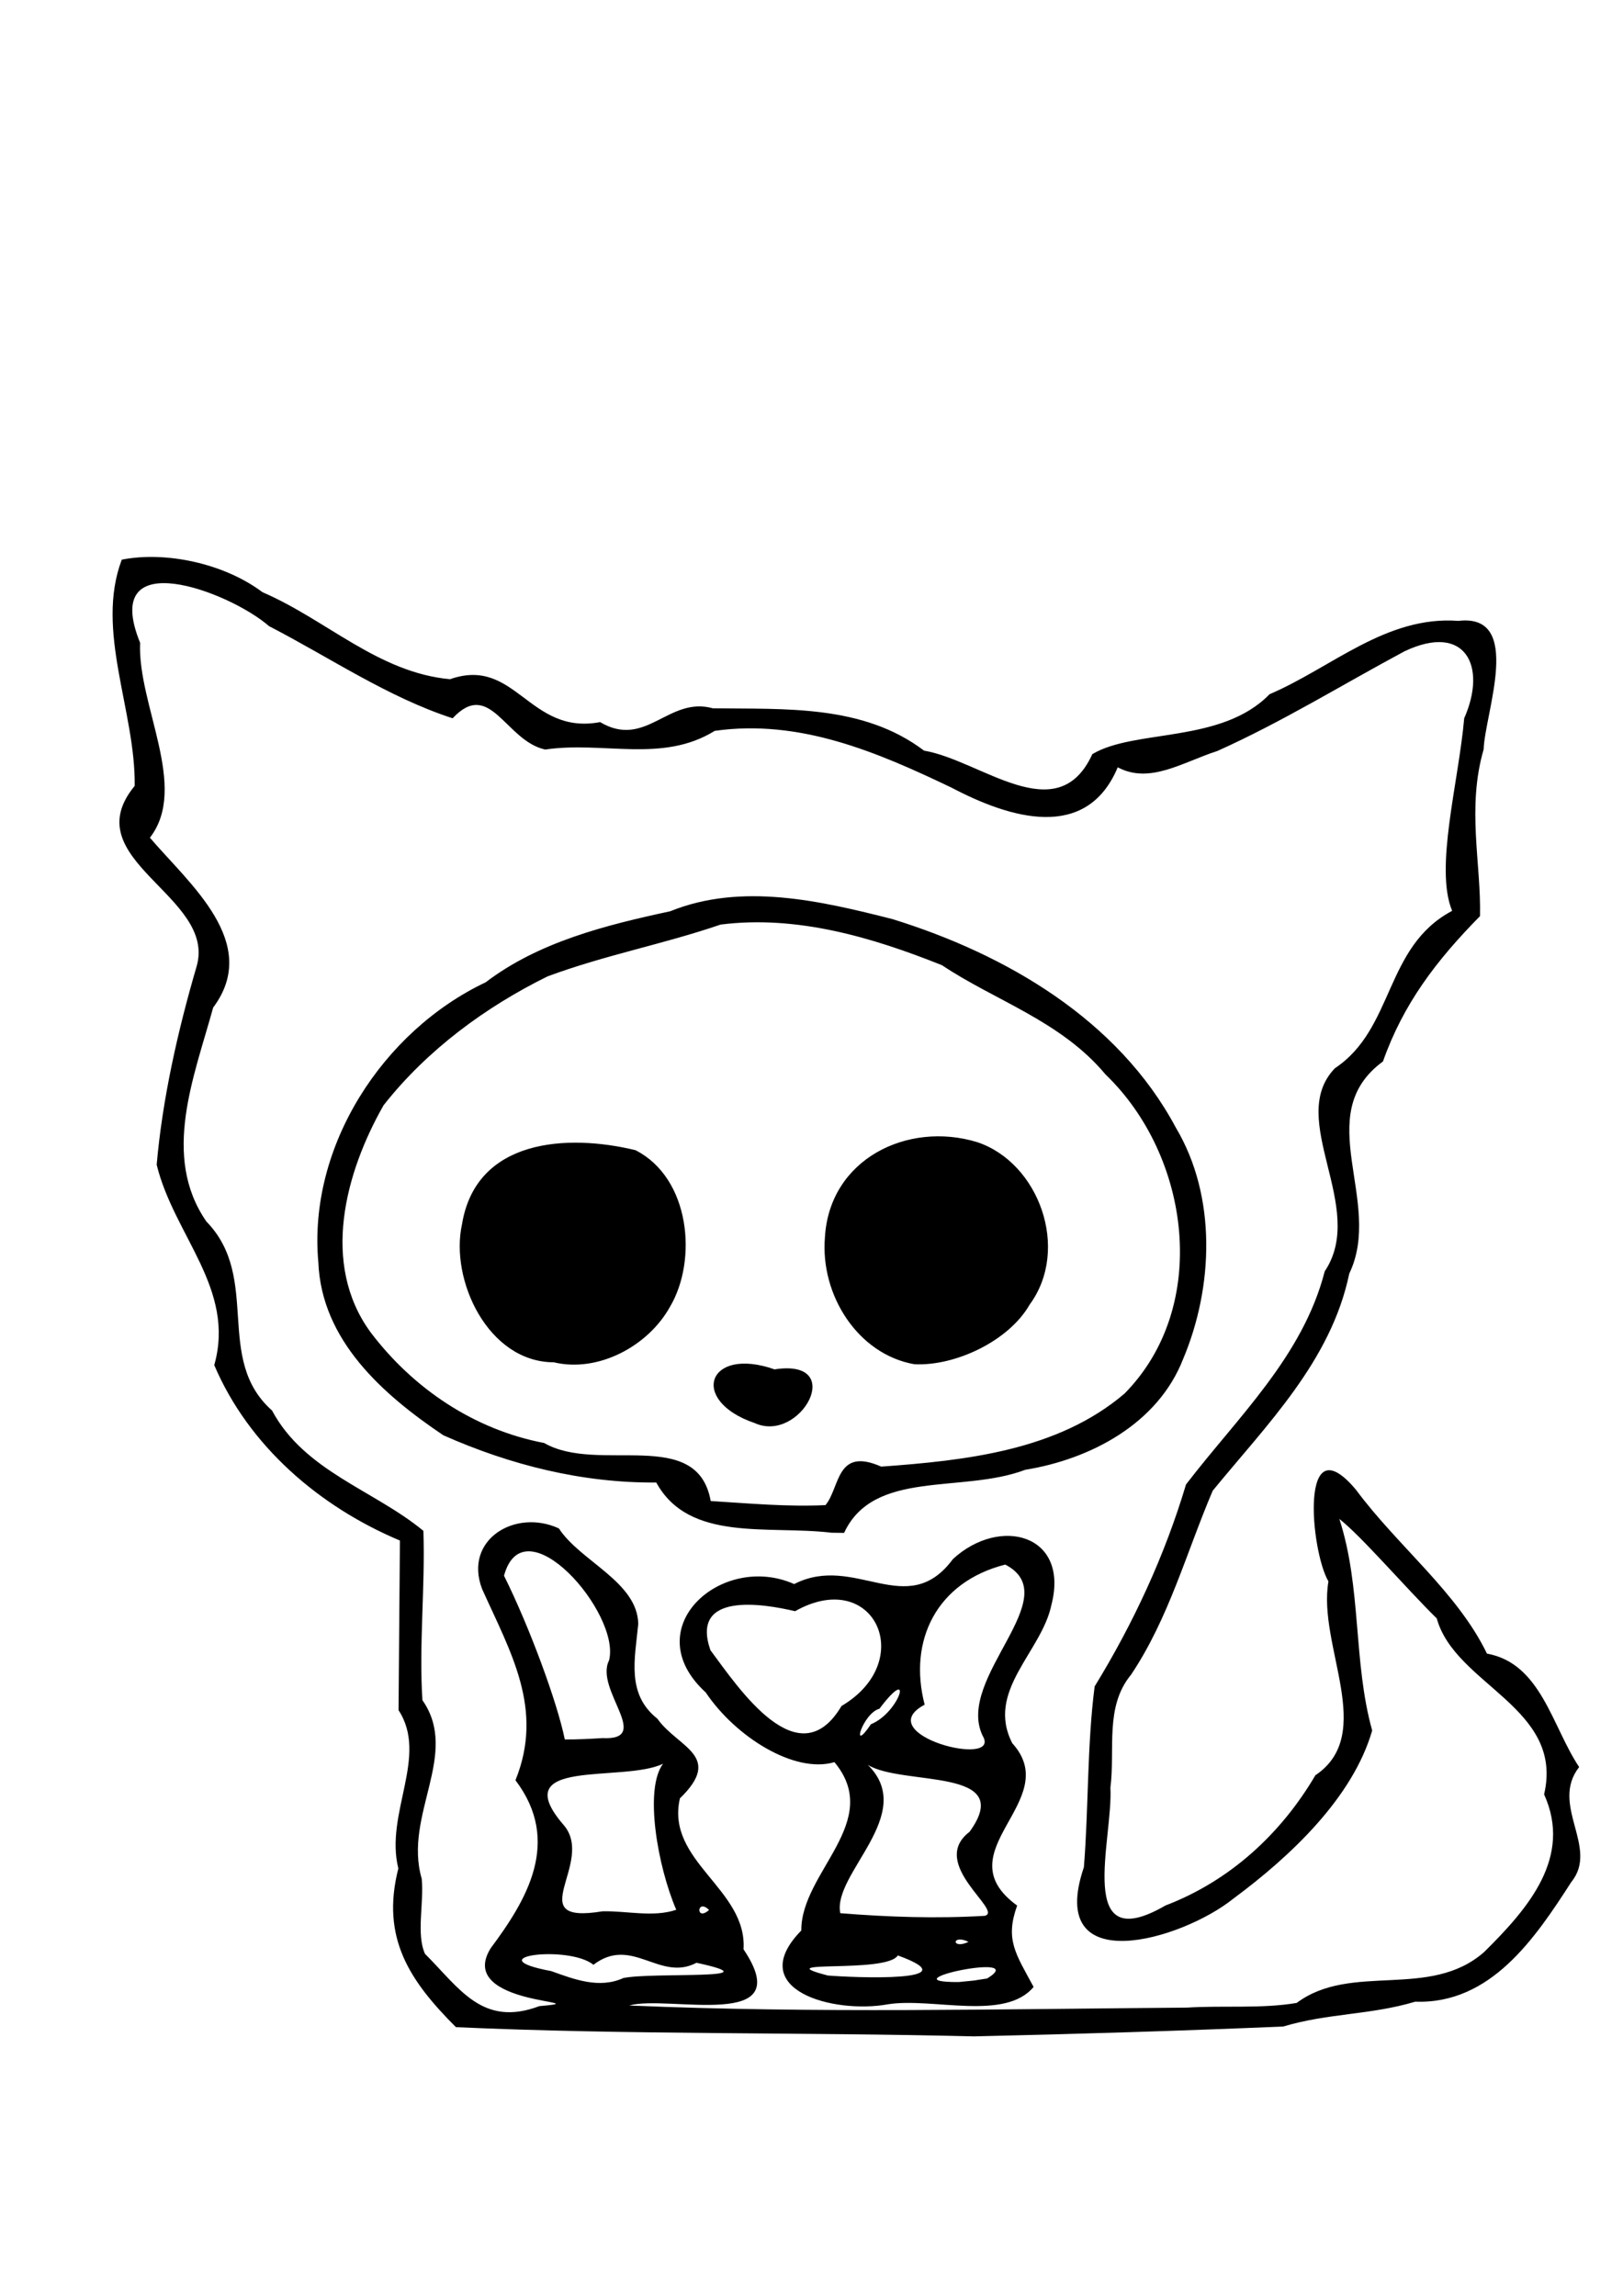 <?xml version="1.0" encoding="UTF-8"?>
<svg width="210mm" height="297mm" version="1.1" viewBox="0 0 744.094 1052.362" xmlns="http://www.w3.org/2000/svg">
 <path d="m446.54 933.44c-79.15-1.962-158.4-0.669-237.51-4.221-20.952-20.99-34.585-40.726-26.402-72.744-6.298-25.271 13.956-51.325 0.095-72.549 0.209-25.92 0.419-51.841 0.628-77.761-36.813-15.486-69.275-43.247-85.122-80.413 9.888-34.995-18.426-59.306-26.397-91.849 2.616-30.084 9.663-61.375 18.311-90.924 9.377-32.368-56.421-48.774-28.39-82.738 0.437-34.303-18.234-71.166-5.924-103.7 20.063-3.959 46.876 1.661 64.499 14.91 29.456 12.682 53.069 36.835 85.985 39.892 30.185-10.607 36.107 25.826 68.817 19.662 21.014 12.477 31.334-12.029 51.701-6.324 33.183 0.45 68.795-1.805 96.821 19.404 26.057 4.382 61.107 36.724 77.148 1.604 19.548-11.673 59.179-4.747 81.26-27.467 28.566-12.228 53.453-36.085 86.569-33.622 30.055-3.534 12.096 42.372 11.572 58.916-7.809 26.909-1.096 52.38-1.671 76.434-20.067 20.354-35.183 40.244-44.485 66.607-33.52 24.553 0.494 64.038-15.452 97.251-8.347 40.083-37.734 69.109-62.606 99.522-12.039 28.189-20.094 58.455-37.459 84.364-12.131 14.672-7.197 34.247-9.437 51.76 1.283 23.673-16.534 78.209 25.221 54.005 29.532-11.274 52.967-32.843 68.747-59.697 28.202-18.925 0.871-59.455 5.991-88.858-8.229-13.963-13.528-73.252 12.645-41.99 19.254 25.976 46.372 46.875 60.029 75.078 24.82 4.449 29.82 33.388 42.265 51.991-13.585 17.456 9.313 36.825-3.569 52.668-16.601 25.797-36.983 56.116-71.557 54.885-20.662 6.178-39.623 5.158-60.551 11.391-47.219 2.004-94.59 3.451-141.77 4.514zm97.563-13.176c16.685-1.077 34.219 0.596 50.386-2.156 25.096-18.726 60.913-1.394 85.885-23.278 20.476-20.213 40.544-43.57 27.548-72.326 9.315-39.832-40.762-50.088-49.211-80.636-14.095-13.866-34.754-37.931-44.663-45.611 10.275 31.548 6.252 65.461 15.053 96.976-8.862 30.688-37.301 57.58-63.64 77.07-23.647 19.019-86.184 37.429-68.533-14.407 2.205-27.455 1.43-55.777 4.933-82.859 17.81-29.076 32.113-59.917 41.888-92.575 23.642-30.865 53.562-58.655 63.595-97.7 19.679-29.376-17.981-69.685 4.692-93.113 27.314-18.196 22.636-55.665 53.725-72.128-8.133-19.615 2.942-58.768 5.532-88.294 10.553-23.792 0.627-43.931-27.342-30.696-28.547 15.304-56.258 32.462-85.819 45.706-16.031 5.183-30.999 15.314-45.686 7.49-14.349 34.22-49.417 23.42-76.253 9.29-33.996-16.235-69.423-31.522-108.51-26.004-24.08 14.92-51.053 4.625-77.717 8.566-18.276-3.954-25.183-32.775-42.455-14.328-29.815-9.706-56.148-27.765-84.173-42.24-18.202-15.908-77.801-38.332-59.103 7.633-1.215 28.567 22.474 66.149 4.495 89.341 17.913 21.055 51.202 48.176 28.991 77.885-8.619 31.509-23.856 68.05-3.099 98.045 25.275 25.981 3.372 62.897 30.101 86.644 14.892 27.859 46.772 36.475 69.39 55.157 0.878 25.73-2.087 52.464-0.447 77.614 17.349 24.816-8.804 52.627-0.33 81.814 1.14 11.07-2.608 25.365 1.515 34.467 15.773 15.707 26.301 33.808 52.432 23.967 29.666-2.559-38.915 0.136-22.322-26.534 16.406-22.017 32.714-48.819 11.363-77.008 13.215-32.649-2.205-58.579-15.311-87.7-8.583-22.524 15.179-36.968 35.215-27.736 9.751 15.038 36.048 24.506 36.394 43.794-1.566 16.102-5.49 32.166 8.762 43.43 9.387 13.292 30.54 16.917 10.332 36.526-6.642 28.908 30.93 41.471 29.174 69.189 25.565 38.061-34.514 20.708-52.419 25.75 85.032 3.647 170.49 1.611 255.63 0.974zm-136.89-1.546c-25.087 4.607-66.411-6.654-39.837-33.812-0.206-26.754 37.844-49.86 15.187-77.165-18.362 5.442-45.49-11.752-58.996-31.939-32.221-29.429 7.351-64.478 40.537-49.69 27.884-14.291 51.735 17.008 72.797-11.474 21.574-19.829 53.481-11.336 45.154 20.945-4.444 21.648-30.31 39.458-17.945 63.499 24.027 26.447-32.033 49.47 2.215 74.399-5.58 15.578-0.73 21.963 7.553 37.295-13.148 15.805-46.374 4.759-66.664 7.942zm45.37-11.818c20.561-12.642-47.814 1.829-13.047 1.642l6.919-0.686 6.128-0.956v-4e-5zm-73.035-1.357c11.222 0.939 66.664 3.333 32.066-9.202-5.18 8.483-61.213 1.649-32.066 9.202zm64.5-15.43c-7.872-3.74-7.873 3.74 0 0zm7.467-11.935c8.702-2.289-26.178-23.837-7.001-38.511 21.638-29.83-30.626-20.783-46.654-30.684 22.954 22.602-16.342 49.925-12.615 67.994 22.005 1.782 44.221 2.528 66.269 1.201zm-1.018-82.559c-12.697-26.477 39.012-63.67 10.362-78.442-31.562 8.042-44.544 34.944-36.936 64.217-25.643 13.692 35.771 29.487 26.574 14.225zm-64.701-13.607c35.001-20.652 14.874-63.879-21.282-43.464-14.831-3.516-48.178-8.918-38.803 17.866 13.013 17.518 40.431 58.779 60.085 25.598zm13.494 8.354c13.384-5.449 19.822-28.207 3.909-7.115-7.683 2.076-13.504 21.367-3.909 7.115zm-18.127-87.799c-29.013-3.471-65.223 4.463-80.283-23.008-33.869 0.274-66.864-7.99-97.636-21.662-27.645-18.611-55.864-43.419-57.3-79.345-4.801-53.115 29.563-105.94 76.721-128.28 24.346-18.564 55.285-26.258 84.613-32.564 32.724-13.259 69.011-4.775 101.93 3.606 51.93 16.08 103.44 46.022 129.9 95.61 18.756 31.497 17.241 72.939 3.333 105.98-11.576 29.719-42.414 45.944-72.401 50.825-28.927 10.984-69.462-0.383-83.049 28.916l-5.824-0.077zm-2.694-12.653c6.758-8.176 4.786-26.805 25.539-17.642 38.741-2.809 80.892-7.323 111.56-33.482 39.556-40.108 30.06-109.04-8.718-146.27-20.378-24.504-50.866-33.921-74.943-50.065-31.976-12.808-66.646-23.081-101.53-18.643-26.815 9.161-52.713 13.878-79.325 23.738-28.184 13.883-55.166 33.602-75.21 59.113-17.515 30.772-28.921 72.69-5.915 104.06 19.483 25.754 47.537 44.646 79.562 50.722 24.81 14.332 70.204-7.832 76.35 26.597 17.471 1.081 35.141 2.716 52.634 1.877zm-32.483-37.612c-30.271-10.302-21.637-35.399 9.107-24.608 33.578-5.196 11.854 34.19-9.107 24.608zm-92.088-27.848c-30.213-0.077-47.717-37.89-42.083-63.272 6.413-39.144 48.178-41.57 79.544-33.956 25.053 12.754 28.551 50.319 15.801 71.802-10.023 18.069-32.968 30.295-53.262 25.425zm165.26 0.882c-25.857-4.575-43.154-31.713-40.959-58.178 2.09-35.856 37.876-53.344 69.767-43.638 28.35 9.384 42.797 49.043 24.101 74.484-9.587 16.758-34.218 28.299-52.908 27.332zm-133.33 281.35c13.616-2.788 70.749 1.072 33.495-6.986-16.934 8.906-29.548-12.587-47.253 0.922-11.302-9.226-54.282-3.663-19.328 2.902 10.554 3.791 22.014 8.213 33.086 3.162zm24.21-31.274c-8.533-19.854-14.786-55.344-6.042-66.945-18.256 8.875-72.56-3.075-45.559 28.101 14.789 17.24-20.267 45.815 17.808 39.541 11.049-0.264 23.203 2.882 33.793-0.697zm15.04 0.082c-5.652-5.591-6.196 5.55 0 0zm-48.845-78.778c23.364 1.158-3.786-22.264 2.999-35.623 5.516-21.518-39.003-72.454-48.158-38.821 11.69 23.456 24.418 58.053 27.872 75.064 5.769 0.038 11.531-0.272 17.287-0.619z"/>
</svg>
